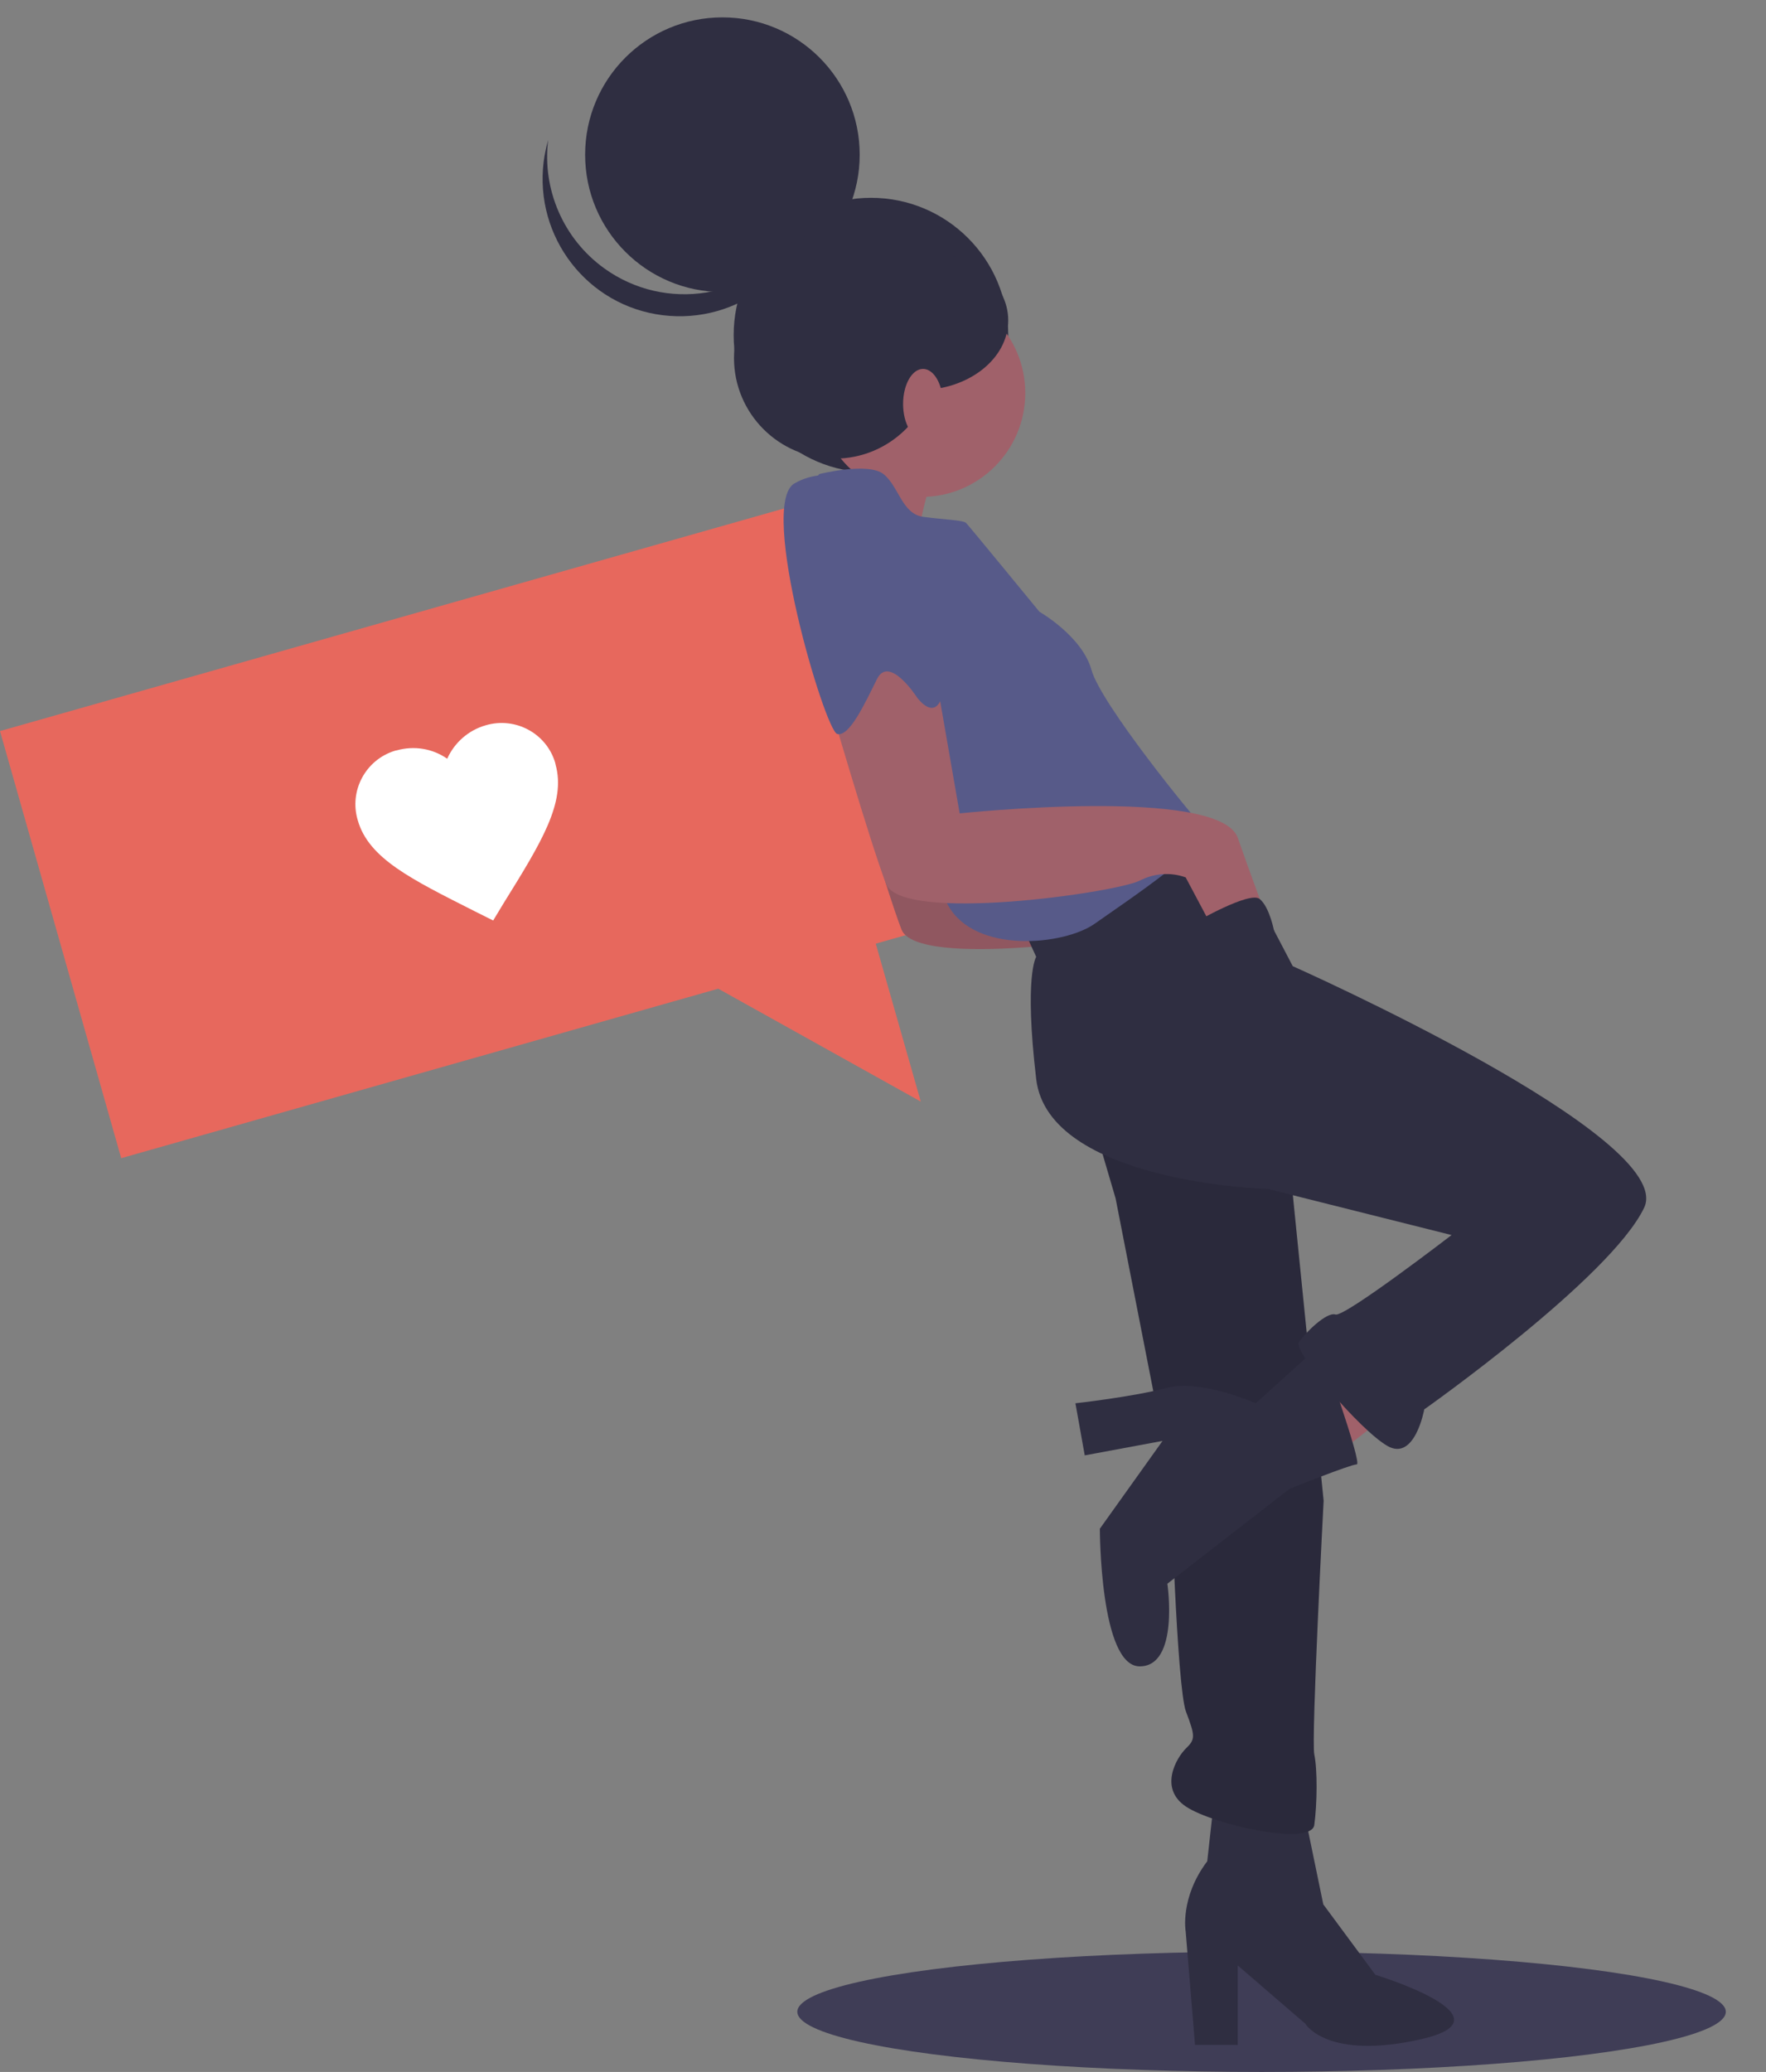 <?xml version="1.0" encoding="utf-8"?>
<!-- Generator: Adobe Illustrator 23.0.2, SVG Export Plug-In . SVG Version: 6.00 Build 0)  -->
<svg version="1.1" id="bf12c7ca-cc15-4ca0-987a-6b3269e72dfc"
	 xmlns="http://www.w3.org/2000/svg" xmlns:xlink="http://www.w3.org/1999/xlink" x="0px" y="0px" viewBox="0 0 549.3 644.2"
	 style="enable-background:new 0 0 549.3 644.2;" xml:space="preserve">
<rect x="0" y="0" width="549.3" height="644.2" fill="#808080" stroke="none"/>
<style type="text/css">
	.st0{fill:#3F3D56;}
	.st1{fill:#E7685D;}
	.st2{fill:#FFFFFF;}
	.st3{fill:#A0616A;}
	.st4{fill:#2F2E41;}
	.st5{opacity:0.1;enable-background:new    ;}
	.st6{fill:#575A89;}
</style>
<title>intense feeling</title>
<ellipse class="st0" cx="392.4" cy="625.5" rx="144.4" ry="18.7"/>
<polygon class="st1" points="0,227.3 253,155.5 290.7,288.2 272.4,293.4 286.4,342.5 223.4,307.4 37.7,360.1 "/>
<path class="st2" d="M153.4,286.2l-5.6-2.8c-20-10.1-33.1-16.5-36.5-28.3c-2.8-9.2,2.4-18.9,11.6-21.7c0.2,0,0.3-0.1,0.5-0.1
	c5.4-1.5,11.1-0.6,15.7,2.6c2.3-5.1,6.7-8.9,12-10.4c9.2-2.7,18.9,2.5,21.6,11.7c0,0.2,0.1,0.3,0.1,0.5c3.3,11.8-4.4,24.2-16.2,43.2
	L153.4,286.2z"/>
<path class="st3" d="M290.4,146.9c0,0-8.6,25.7-3.8,31.4s-28.5-17.1-28.5-17.1l18.1-20.9L290.4,146.9z"/>
<circle class="st4" cx="270.9" cy="104.2" r="42.7"/>
<polygon class="st3" points="436.8,435.8 414.9,452.9 402.6,432.9 424.4,417.7 "/>
<path class="st4" d="M405.9,564.5l5.7,27.6l16.2,21.9c0,0,43.7,13.3,14.3,20s-36.1-4.8-36.1-4.8L385,611.1v24.7h-13.3l-2.9-35.2
	c0,0-1.9-10.5,6.7-21.9l1.9-17.1L405.9,564.5z"/>
<path class="st3" d="M295.7,223.4l7.6,43.7c0,0,80.8-8.6,86.5,7.6s7.6,20.9,7.6,20.9l-16.2,5.7l-7.6-14.3c-4.7-1.7-9.8-1.3-14.3,1
	c-7.6,3.8-74.1,13.3-78.9,1s-18.1-58-18.1-58l20-16.2L295.7,223.4z"/>
<path class="st5" d="M295.7,223.4l7.6,43.7c0,0,80.8-8.6,86.5,7.6s7.6,20.9,7.6,20.9l-16.2,5.7l-7.6-14.3c-4.7-1.7-9.8-1.3-14.3,1
	c-7.6,3.8-74.1,13.3-78.9,1s-18.1-58-18.1-58l20-16.2L295.7,223.4z"/>
<path class="st4" d="M340.3,349.8l6.7,22.8l17.1,87.4c0,0,1.9,64.6,4.8,72.2s2.9,8.6,0,11.4s-8.6,12.4,0,18.1s39,12.4,39.9,5.7
	s1-17.1,0-21.9s2.9-78.9,2.9-78.9l-11.4-113.1l-39-18.1L340.3,349.8z"/>
<path class="st5" d="M340.3,349.8l6.7,22.8l17.1,87.4c0,0,1.9,64.6,4.8,72.2s2.9,8.6,0,11.4s-8.6,12.4,0,18.1s39,12.4,39.9,5.7
	s1-17.1,0-21.9s2.9-78.9,2.9-78.9l-11.4-113.1l-39-18.1L340.3,349.8z"/>
<path class="st4" d="M381.2,260.5l20.9,39.9c0,0,119.7,53.2,109.3,75.1c-10.5,21.9-68.4,62.7-68.4,62.7s-2.9,16.2-11.4,11.4
	s-29.5-29.5-27.6-32.3s8.6-9.5,11.4-8.6s36.1-24.7,36.1-24.7l-57-14.3c0,0-68.4-1.9-72.2-34.2s0-38,0-38l-4.8-10.5l39-23.8
	L381.2,260.5z"/>
<path class="st4" d="M410.6,418.2l-20,18.1c0,0-17.1-7.6-27.6-4.8s-28.5,4.8-28.5,4.8l2.9,16.2l24.2-4.5l-19.5,27.3
	c0,0,0,42.8,12.4,42.8s8.6-25.7,8.6-25.7l38-29.5c0,0,19-7.6,20.9-7.6S410.6,418.2,410.6,418.2z"/>
<circle class="st3" cx="286.6" cy="122.2" r="32.3"/>
<path class="st6" d="M254.8,147.4c0,0,15.2-3.8,20,0s5.7,12.4,12.4,13.3s12.4,1,13.3,1.9s22.8,27.6,22.8,27.6s13.3,7.6,16.2,18.1
	s31.4,45.6,35.2,49.4c3.8,3.8-24.7,22.8-34.2,29.5s-37.1,9.5-45.6-5.7S239.6,167.4,254.8,147.4z"/>
<path class="st3" d="M290.9,209.2l7.6,43.7c0,0,80.8-8.6,86.5,7.6s7.6,20.9,7.6,20.9l-16.2,5.7l-7.6-14.3c-4.7-1.7-9.8-1.3-14.3,1
	c-7.6,3.8-74.1,13.3-78.9,1s-18.1-58-18.1-58l20-16.2L290.9,209.2z"/>
<path class="st6" d="M272.8,151.4c0,0,22.9,48.3,21,61.6s-8.6,3.8-8.6,3.8s-8.6-13.3-12.4-5.7s-8.6,18.1-12.4,17.1
	s-24.7-71.3-13.3-77.9S272.8,151.4,272.8,151.4z"/>
<circle class="st4" cx="224.7" cy="48.1" r="42.7"/>
<path class="st4" d="M187.9,83.4c19.1,13.8,45.8,9.5,59.6-9.6c2.8-3.9,4.9-8.2,6.3-12.8c-2.9,23.4-24.3,39.9-47.7,37
	c-23.4-2.9-39.9-24.3-37-47.7c0.3-2.3,0.8-4.6,1.4-6.8C168.6,59,175.3,74.3,187.9,83.4z"/>
<circle class="st4" cx="259.6" cy="111.3" r="31.3"/>
<ellipse class="st4" cx="285.9" cy="99.6" rx="27.7" ry="21.7"/>
<ellipse class="st3" cx="287.1" cy="125.6" rx="6.2" ry="10.9"/>
<path class="st4" d="M371.9,286.7c0,0,16.8-9.7,19.9-7.2s4.5,10,4.5,10l-19.4,7.6l-5.7-10.5L371.9,286.7z"/>
</svg>
